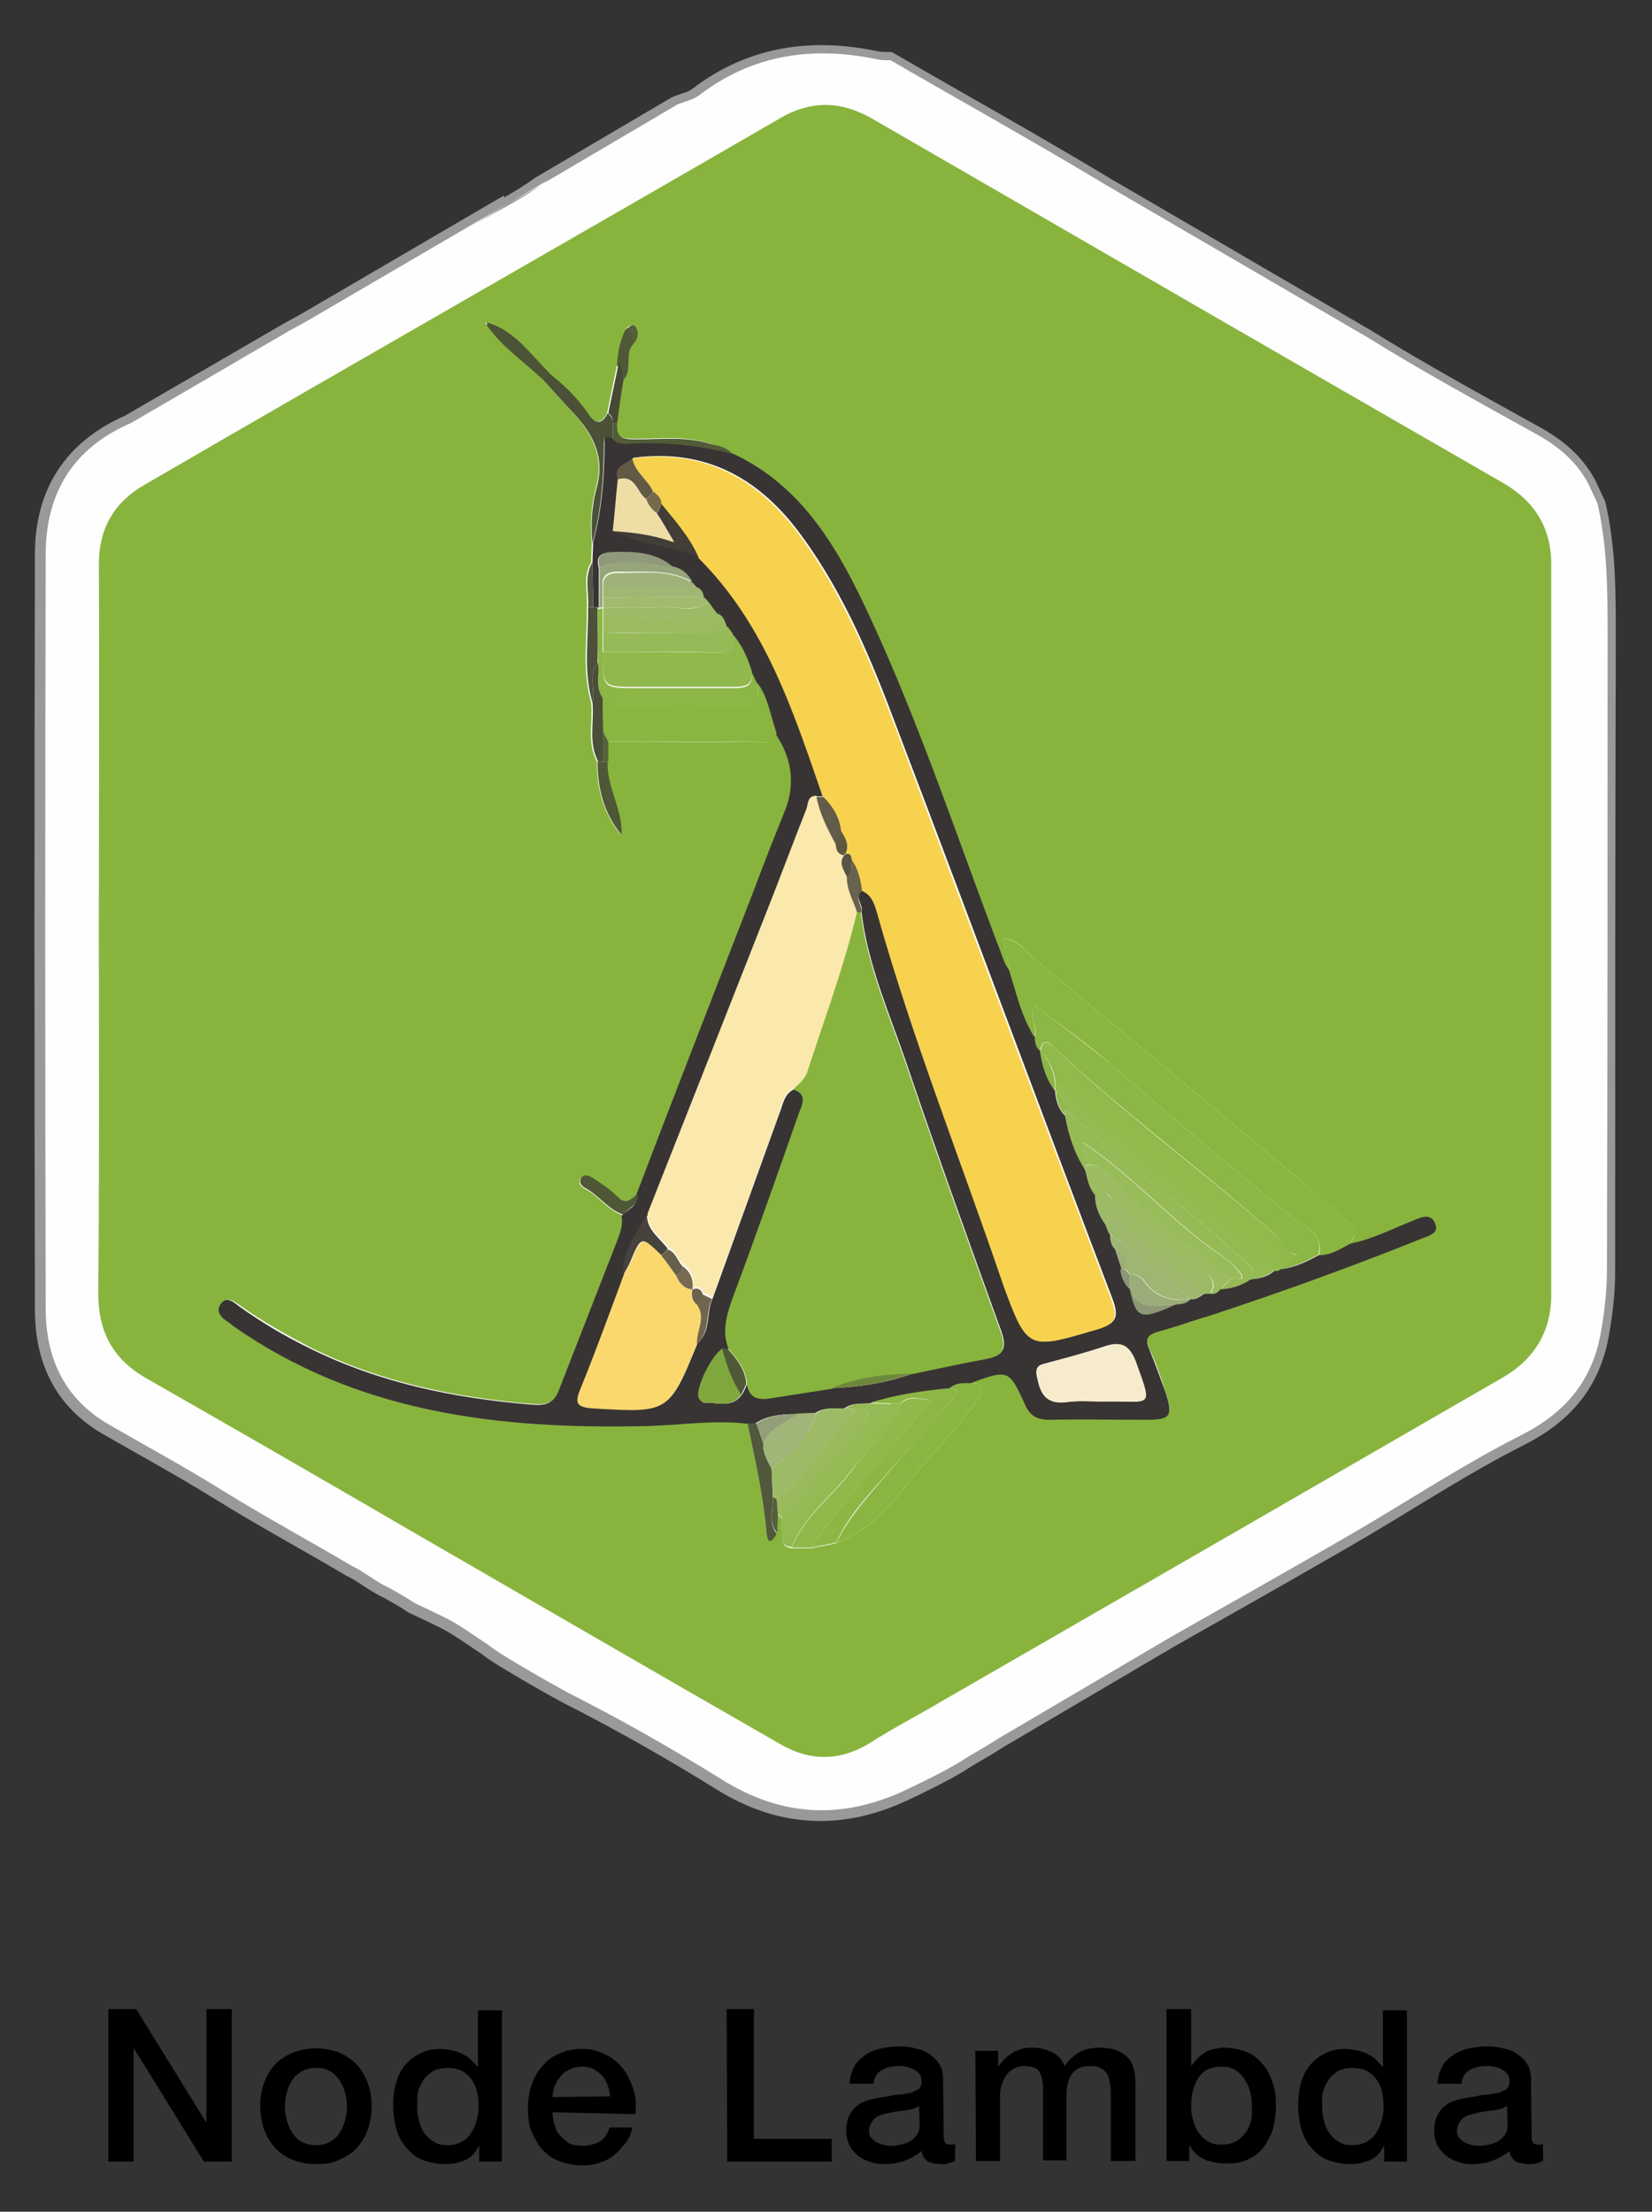 <svg xmlns="http://www.w3.org/2000/svg" xmlns:xlink="http://www.w3.org/1999/xlink" id="Layer_1" x="0" y="0" enable-background="new 0 0 268.5 354.3" version="1.1" viewBox="4.48 -3.02 261.04 349.44" xml:space="preserve"><rect x="4.48" y="-3.02" width="261.04" height="349.44" fill="#333333" stroke="none"/><g><path d="M21.5,314.4H26l11,17.8h0.1v-17.8h4v24.1h-4.4l-11-17.8h-0.1v17.8h-4V314.4z"/><path d="M54.4,338.9c-1.4,0-2.7-0.3-3.7-0.7c-1.1-0.4-2-1.1-2.8-1.9c-0.7-0.8-1.3-1.8-1.7-2.9c-0.4-1.2-0.6-2.4-0.6-3.7 c0-1.3,0.2-2.6,0.6-3.6c0.4-1.2,1-2.1,1.7-2.9c0.7-0.8,1.7-1.4,2.8-1.9c1.1-0.4,2.3-0.7,3.7-0.7c1.4,0,2.7,0.3,3.7,0.7 s2,1.1,2.8,1.9c0.7,0.8,1.3,1.8,1.7,2.9s0.6,2.3,0.6,3.6c0,1.3-0.2,2.6-0.6,3.7c-0.4,1.2-1,2.1-1.7,2.9c-0.7,0.8-1.7,1.4-2.8,1.9 C57.1,338.7,55.9,338.9,54.4,338.9z M54.4,335.9c0.9,0,1.6-0.2,2.2-0.5c0.6-0.4,1.2-0.8,1.5-1.4c0.4-0.6,0.7-1.2,0.9-2 c0.2-0.7,0.3-1.5,0.3-2.2s-0.1-1.5-0.3-2.2s-0.5-1.4-0.9-2c-0.4-0.5-0.9-1.1-1.5-1.4c-0.6-0.4-1.3-0.5-2.2-0.5s-1.6,0.2-2.2,0.5 c-0.6,0.4-1.2,0.8-1.5,1.4c-0.4,0.5-0.7,1.2-0.9,2c-0.2,0.7-0.3,1.5-0.3,2.2c0,0.8,0.1,1.5,0.3,2.2s0.5,1.4,0.9,2 c0.4,0.6,0.9,1.1,1.5,1.4C52.8,335.7,53.6,335.9,54.4,335.9z"/><path d="M83.8,338.5h-3.6v-2.4h-0.1c-0.5,1-1.2,1.8-2.2,2.2c-1,0.4-2,0.6-3.1,0.6c-1.3,0-2.6-0.3-3.6-0.7c-1.1-0.4-1.9-1.2-2.6-2 c-0.7-0.8-1.2-1.8-1.5-2.9s-0.5-2.4-0.5-3.6c0-1.6,0.2-2.9,0.6-4.1c0.4-1.2,1-2.1,1.7-2.8c0.7-0.7,1.5-1.2,2.4-1.6 c0.9-0.4,1.9-0.5,2.8-0.5c0.5,0,1.1,0.1,1.7,0.2c0.5,0.1,1.1,0.3,1.6,0.5c0.5,0.3,1,0.5,1.4,0.9c0.4,0.4,0.8,0.8,1.1,1.2h0.1v-8.9 h3.8L83.8,338.5L83.8,338.5z M70.4,329.9c0,0.7,0.1,1.5,0.3,2.2c0.2,0.7,0.4,1.3,0.9,2c0.4,0.5,0.9,1,1.5,1.3 c0.6,0.4,1.3,0.5,2.1,0.5c0.9,0,1.6-0.2,2.2-0.5c0.6-0.4,1.2-0.8,1.5-1.4c0.4-0.6,0.7-1.2,0.9-2s0.3-1.5,0.3-2.2 c0-2-0.4-3.5-1.3-4.5c-0.9-1.1-2-1.6-3.6-1.6c-0.9,0-1.7,0.2-2.3,0.5c-0.6,0.4-1.2,0.9-1.5,1.4c-0.4,0.6-0.7,1.2-0.9,2 C70.4,328.3,70.4,329.1,70.4,329.9z"/><path d="M91.8,330.7c0,0.7,0.1,1.3,0.3,2c0.2,0.6,0.4,1.2,0.9,1.7c0.4,0.4,0.9,0.9,1.4,1.2c0.6,0.3,1.2,0.4,2.1,0.4 c1.2,0,2-0.3,2.8-0.7c0.7-0.4,1.2-1.2,1.5-2.2h3.6c-0.2,1-0.5,1.8-1.1,2.5s-1.1,1.3-1.8,1.9s-1.5,0.9-2.3,1.2 c-0.9,0.3-1.8,0.4-2.8,0.4c-1.3,0-2.6-0.3-3.6-0.7c-1.1-0.4-2-1.1-2.7-1.9c-0.7-0.8-1.2-1.8-1.7-2.9c-0.4-1.2-0.5-2.4-0.5-3.7 c0-1.2,0.2-2.4,0.6-3.6c0.4-1.2,1-2.1,1.7-2.9c0.7-0.9,1.6-1.5,2.7-2c1.1-0.5,2.2-0.7,3.6-0.7c1.3,0,2.6,0.3,3.7,0.9 c1.1,0.5,2,1.3,2.8,2.3c0.7,1,1.2,2,1.6,3.3s0.4,2.5,0.3,3.8L91.8,330.7L91.8,330.7z M100.9,328.2c-0.1-0.6-0.2-1.2-0.4-1.8 c-0.2-0.5-0.5-1.1-0.9-1.5c-0.4-0.4-0.8-0.7-1.3-1c-0.5-0.3-1.2-0.4-1.8-0.4c-0.7,0-1.3,0.1-1.9,0.4s-1.1,0.5-1.4,1 c-0.4,0.4-0.7,0.9-1,1.5c-0.3,0.6-0.4,1.2-0.4,1.9L100.9,328.2L100.9,328.2z"/><path d="M119.3,314.4h4.3v20.5h12.3v3.6h-16.5L119.3,314.4L119.3,314.4z"/><path d="M153.6,334.5c0,0.4,0.1,0.8,0.2,1c0.1,0.2,0.4,0.3,0.7,0.3c0.1,0,0.3,0,0.4,0c0.2,0,0.4,0,0.5-0.1v2.7 c-0.2,0-0.3,0.1-0.5,0.2c-0.2,0.1-0.4,0.1-0.6,0.2c-0.3,0.1-0.4,0.1-0.7,0.1c-0.3,0-0.4,0-0.5,0c-0.8,0-1.4-0.2-2-0.4 c-0.5-0.3-0.9-0.9-1-1.7c-0.8,0.7-1.7,1.2-2.8,1.6c-1.2,0.4-2.2,0.5-3.2,0.5c-0.8,0-1.5-0.1-2.2-0.4c-0.7-0.2-1.3-0.5-1.9-1 c-0.5-0.4-1-1-1.3-1.6s-0.5-1.4-0.5-2.2c0-1.1,0.2-2,0.6-2.7c0.4-0.7,0.9-1.2,1.5-1.6c0.6-0.4,1.3-0.6,2.1-0.8 c0.8-0.2,1.6-0.3,2.4-0.4c0.7-0.2,1.3-0.3,2-0.3c0.6-0.1,1.2-0.2,1.7-0.3c0.4-0.2,0.9-0.4,1.2-0.6c0.3-0.3,0.4-0.7,0.4-1.2 c0-0.5-0.1-0.9-0.4-1.2c-0.3-0.4-0.5-0.5-0.9-0.7c-0.4-0.2-0.7-0.3-1.2-0.4c-0.4-0.1-0.8-0.1-1.2-0.1c-1.1,0-2,0.3-2.7,0.7 s-1.1,1.2-1.2,2.1h-3.8c0.1-1.2,0.4-2,0.8-2.8c0.4-0.7,1.1-1.3,1.8-1.8s1.6-0.8,2.5-1c0.9-0.2,1.9-0.3,2.8-0.3 c0.9,0,1.7,0.1,2.5,0.3c0.8,0.2,1.6,0.4,2.2,0.9c0.6,0.4,1.2,0.9,1.6,1.6c0.4,0.6,0.6,1.4,0.6,2.3L153.6,334.5L153.6,334.5z M149.7,329.7c-0.6,0.4-1.3,0.6-2.1,0.7c-0.9,0.1-1.7,0.2-2.6,0.4c-0.4,0.1-0.8,0.2-1.2,0.3c-0.4,0.1-0.7,0.3-1,0.5 c-0.3,0.2-0.5,0.5-0.7,0.9c-0.2,0.4-0.3,0.8-0.3,1.2c0,0.4,0.1,0.8,0.4,1.1c0.3,0.3,0.5,0.5,0.9,0.7c0.4,0.2,0.7,0.3,1.2,0.4 c0.4,0.1,0.8,0.1,1.2,0.1c0.4,0,0.9-0.1,1.4-0.2c0.5-0.1,1-0.3,1.4-0.5c0.4-0.3,0.8-0.6,1.1-1.1c0.3-0.4,0.4-0.9,0.4-1.5 L149.7,329.7L149.7,329.7z"/><path d="M158.6,321h3.6v2.4h0.1c0.3-0.4,0.6-0.8,1-1.2c0.4-0.4,0.7-0.6,1.2-0.9c0.4-0.3,0.9-0.4,1.4-0.6c0.5-0.2,1.2-0.2,1.9-0.2 c1.1,0,2,0.3,2.9,0.7c0.9,0.4,1.6,1.2,2,2.2c0.6-0.9,1.4-1.6,2.2-2.1c0.9-0.5,2-0.8,3.2-0.8c1.9,0,3.3,0.4,4.3,1.3 c1.1,0.9,1.5,2.4,1.5,4.5v12.1H180v-10.2c0-0.7,0-1.3-0.1-1.9s-0.2-1.1-0.4-1.5c-0.2-0.4-0.5-0.7-1-1c-0.4-0.3-1-0.4-1.8-0.4 c-1.3,0-2.2,0.4-2.8,1.2c-0.6,0.8-0.9,2-0.9,3.5v10.2h-3.7v-11.2c0-1.2-0.2-2.1-0.6-2.8c-0.4-0.6-1.2-0.9-2.4-0.9 c-0.5,0-1,0.1-1.4,0.3c-0.4,0.2-0.9,0.5-1.2,0.9c-0.4,0.4-0.6,0.9-0.8,1.4c-0.2,0.5-0.4,1.2-0.4,2v10.4h-3.8L158.6,321L158.6,321z"/><path d="M188.9,314.4h3.8v8.9h0.1c0.3-0.4,0.6-0.8,1-1.2c0.4-0.4,0.8-0.6,1.2-0.9c0.4-0.3,1-0.4,1.4-0.5c0.5-0.1,1-0.2,1.5-0.2 c1.3,0,2.6,0.3,3.6,0.7c1.1,0.4,1.9,1.2,2.6,2c0.7,0.9,1.2,1.9,1.5,2.9c0.4,1.1,0.5,2.3,0.5,3.6c0,1.2-0.2,2.3-0.4,3.4 c-0.3,1.1-0.8,2-1.4,2.9s-1.4,1.5-2.3,2c-1,0.5-2,0.8-3.4,0.8c-0.6,0-1.2,0-1.8-0.1c-0.6-0.1-1.2-0.3-1.7-0.4 c-0.5-0.3-1.1-0.5-1.5-0.9c-0.4-0.4-0.8-0.8-1.1-1.4h-0.1v2.4h-3.6V314.4z M202.3,329.7c0-0.8-0.1-1.5-0.3-2.3 c-0.2-0.7-0.5-1.4-0.9-2c-0.4-0.5-0.9-1.1-1.5-1.4c-0.6-0.4-1.3-0.5-2.1-0.5c-1.6,0-2.8,0.5-3.6,1.7c-0.8,1.2-1.2,2.7-1.2,4.5 c0,0.9,0.1,1.7,0.4,2.5c0.2,0.7,0.5,1.4,1,2c0.4,0.5,1,1,1.5,1.2c0.6,0.4,1.3,0.4,2,0.4c0.9,0,1.6-0.2,2.2-0.5 c0.6-0.4,1.1-0.8,1.5-1.4c0.4-0.5,0.7-1.2,0.9-2C202.3,331.3,202.3,330.5,202.3,329.7z"/><path d="M226.8,338.5h-3.6v-2.4h-0.1c-0.5,1-1.2,1.8-2.2,2.2s-2,0.6-3.1,0.6c-1.3,0-2.6-0.3-3.6-0.7c-1.1-0.4-1.9-1.2-2.6-2 c-0.7-0.8-1.2-1.8-1.5-2.9s-0.5-2.4-0.5-3.6c0-1.6,0.2-2.9,0.6-4.1c0.4-1.2,1-2.1,1.7-2.8c0.7-0.7,1.5-1.2,2.4-1.6 c0.9-0.4,1.9-0.5,2.8-0.5c0.5,0,1.1,0.1,1.7,0.2c0.5,0.1,1.1,0.3,1.6,0.5c0.5,0.3,1,0.5,1.4,0.9c0.4,0.4,0.8,0.8,1.1,1.2h0.1v-8.9 h3.8L226.8,338.5L226.8,338.5z M213.4,329.9c0,0.7,0.1,1.5,0.3,2.2c0.2,0.7,0.4,1.3,0.9,2c0.4,0.5,0.9,1,1.5,1.3 c0.6,0.4,1.3,0.5,2.1,0.5c0.9,0,1.6-0.2,2.2-0.5c0.6-0.4,1.2-0.8,1.5-1.4c0.4-0.6,0.7-1.2,0.9-2c0.2-0.7,0.3-1.5,0.3-2.2 c0-2-0.4-3.5-1.3-4.5c-0.9-1.1-2-1.6-3.6-1.6c-0.9,0-1.7,0.2-2.3,0.5c-0.6,0.4-1.2,0.9-1.5,1.4c-0.4,0.6-0.7,1.2-0.9,2 C213.3,328.5,213.4,329.1,213.4,329.9z"/><path d="M246.5,334.5c0,0.4,0.1,0.8,0.2,1s0.4,0.3,0.7,0.3c0.1,0,0.3,0,0.4,0c0.2,0,0.4,0,0.5-0.1v2.7c-0.2,0-0.3,0.1-0.5,0.2 c-0.2,0.1-0.4,0.1-0.6,0.2c-0.3,0.1-0.4,0.1-0.7,0.1c-0.3,0-0.4,0-0.5,0c-0.8,0-1.4-0.2-2-0.4c-0.5-0.4-0.9-0.9-1-1.7 c-0.8,0.7-1.7,1.2-2.8,1.6c-1.2,0.4-2.2,0.5-3.2,0.5c-0.8,0-1.5-0.1-2.2-0.4c-0.7-0.2-1.3-0.5-1.9-1c-0.5-0.4-1-1-1.3-1.6 s-0.5-1.4-0.5-2.2c0-1.1,0.2-2,0.6-2.7c0.4-0.7,0.9-1.2,1.5-1.6c0.6-0.4,1.3-0.6,2.1-0.8c0.8-0.2,1.6-0.3,2.4-0.4 c0.7-0.2,1.3-0.3,2-0.3c0.6-0.1,1.2-0.2,1.7-0.3c0.4-0.2,0.9-0.4,1.2-0.6c0.3-0.3,0.4-0.7,0.4-1.2c0-0.5-0.1-0.9-0.4-1.2 c-0.3-0.4-0.5-0.5-0.9-0.7c-0.4-0.2-0.7-0.3-1.2-0.4c-0.4-0.1-0.8-0.1-1.2-0.1c-1.1,0-2,0.3-2.7,0.7s-1.1,1.2-1.2,2.1h-3.8 c0.1-1.2,0.4-2,0.8-2.8c0.4-0.8,1.1-1.3,1.8-1.8s1.6-0.8,2.5-1c0.9-0.2,1.9-0.3,2.8-0.3c0.9,0,1.7,0.1,2.5,0.3 c0.8,0.2,1.6,0.4,2.2,0.9c0.6,0.4,1.2,0.9,1.6,1.6c0.4,0.6,0.6,1.4,0.6,2.3L246.5,334.5L246.5,334.5z M242.6,329.7 c-0.6,0.4-1.3,0.6-2.1,0.7c-0.9,0.1-1.7,0.2-2.6,0.4c-0.4,0.1-0.8,0.2-1.2,0.3c-0.4,0.1-0.7,0.3-1,0.5c-0.3,0.2-0.5,0.5-0.7,0.9 c-0.2,0.4-0.3,0.8-0.3,1.2c0,0.4,0.1,0.8,0.4,1.1c0.3,0.3,0.5,0.5,0.9,0.7c0.4,0.2,0.7,0.3,1.2,0.4c0.4,0.1,0.8,0.1,1.2,0.1 c0.4,0,0.9-0.1,1.4-0.2c0.5-0.1,1-0.3,1.4-0.5c0.4-0.3,0.8-0.6,1.1-1.1c0.3-0.4,0.4-0.9,0.4-1.5L242.6,329.7L242.6,329.7z"/></g><g><g><path fill="none" d="M50.4,49.3l-0.5,0.3c6-3.4,12-6.7,18-10.1L50.4,49.3z"/><path fill="none" d="M89.9,26.3l-5,2.9l-5.7,3.5C82.7,30.6,86.5,28.7,89.9,26.3z"/><path fill="#FEFEFE" d="M40.7,54.7c3.1-1.7,6.1-3.5,9.2-5.2l0.5-0.3L40.7,54.7z"/><path fill="#FEFEFE" stroke="#999" stroke-miterlimit="10" stroke-width="3" d="M258.3,97.7c0-7.1,0-14.1-1.6-21 c-0.5-1.1-1-2.1-1.5-3.2c-1.9-3.5-4.7-5.8-8.1-7.7c-9-5-18-9.9-26.7-15.3l-41.2-24c-11.3-6.8-22.8-13.2-34.2-19.8 c-0.6,0-1.3,0-1.9-0.1c-10.2-2.2-19.8-0.9-28.3,5.6c-1,0.8-2.4,1-3.5,1.5L89.9,26.3c-3.4,2.5-7.2,4.3-10.8,6.4l5.7-3.5L50.4,49.3 l17.5-9.9c-6,3.4-12,6.8-18,10.1L24.9,64C16,67.9,11.5,74.9,11.5,84.5c-0.1,39.8-0.1,79.6,0,119.4c0,7.8,2.9,14.2,9.9,18.3 c5.9,3.4,11.8,6.6,17.6,10.2c7.1,4.4,14.5,8.4,20.9,12.2c1.8,0.8,3.9,2.6,5.8,3.4c1.9,1.1,2.7,1.5,4,2.4c7.1,3.4,5.2,2.3,11.8,6.7 c1.7,1.5,11.2,6.8,12.5,7.5c8.3,4.2,16.4,8.8,24.3,13.7c9.7,6.1,19.5,6.4,29.7,1.4c2.7-1.3,5-2.4,7.9-4.1c2.1-1.4,3.6-2.1,6.4-3.9 c8.8-5.2,17.7-10.4,26.5-15.6c6.1-3.5,12.2-6.9,18.3-10.4c4.2-2.4,8.4-4.8,12.5-7.2c8.3-4.9,16.4-10.2,24.9-14.5 c7-3.5,11.3-8.5,12.7-16.1c0.6-3.3,1-6.7,1-10.1C258.2,164.4,258.2,131.1,258.3,97.7z"/><path fill="#FEFEFE" d="M90.8,25.6l-6,3.6l5-2.9C90.2,26,90.5,25.8,90.8,25.6z"/><path fill="#4C5436" d="M91,56.1c-3.1-3-5.5-6.8-10-8c2.4,3.7,6,6,9,8.9l0,0C90.4,56.8,90.7,56.5,91,56.1z"/><path fill="#4F5937" d="M102.7,57.2c1.5-1.6,0.1-4,1.5-5.6c-0.1-0.9,0.1-2-1-2.6l0,0l0,0c-0.9,1.8-1.3,3.7-1.4,5.6l0,0 C102.8,55.3,102.6,56.3,102.7,57.2z"/><path fill="#546037" d="M104.3,51.6c0.8-0.8,1-1.9,0.4-2.8c-0.3-0.5-0.9-0.1-1.3,0.3l0,0C104.3,49.6,104.2,50.6,104.3,51.6z"/><ellipse cx="192.3" cy="202.5" fill="#9FB574" rx="0" ry="0"/></g><g><path fill="none" d="M50.6,49.1l-0.5,0.3c6-3.4,12-6.7,18-10.1L50.6,49.1z"/><path fill="none" d="M90.1,26.1l-5,2.9l-5.7,3.5C83,30.4,86.8,28.5,90.1,26.1z"/><path fill="#FEFEFE" d="M40.9,54.5c3.1-1.7,6.1-3.5,9.2-5.2l0.5-0.3L40.9,54.5z"/><path fill="#FEFEFE" d="M258.5,97.5c0-7.1,0-14.1-1.6-21c-0.5-1.1-1-2.1-1.5-3.2c-1.9-3.5-4.7-5.8-8.1-7.7c-9-5-18-9.9-26.7-15.3 l-41.2-24c-11.3-6.8-22.8-13.2-34.2-19.8c-0.6,0-1.3,0-1.9-0.1C133.1,4.2,123.5,5.5,115,12c-1,0.8-2.4,1-3.5,1.5L90.1,26.1 c-3.4,2.5-7.2,4.3-10.8,6.4L85,29L50.6,49.1l17.5-9.9c-6,3.4-12,6.8-18,10.1L25.2,63.8c-9,3.9-13.4,10.8-13.5,20.5 c-0.1,39.8-0.1,79.6,0,119.4c0,7.8,2.9,14.2,9.9,18.3c5.9,3.4,11.8,6.6,17.6,10.2c7.1,4.4,14.5,8.4,20.9,12.2 c1.8,0.8,3.9,2.6,5.8,3.4c1.9,1.1,2.7,1.5,4,2.4c7.1,3.4,5.2,2.3,11.8,6.7c1.7,1.5,11.2,6.8,12.5,7.5c8.3,4.2,16.4,8.8,24.3,13.7 c9.7,6.1,19.5,6.4,29.7,1.4c2.7-1.3,5-2.4,7.9-4.1c2.1-1.4,3.6-2.1,6.4-3.9c8.8-5.2,17.7-10.4,26.5-15.6 c6.1-3.5,12.2-6.9,18.3-10.4c4.2-2.4,8.4-4.8,12.5-7.2c8.3-4.9,16.4-10.2,24.9-14.5c7-3.5,11.3-8.5,12.7-16.1 c0.6-3.3,1-6.7,1-10.1C258.5,164.2,258.5,130.9,258.5,97.5z M241.9,214.6c-29.5,17-59,34-88.4,51c-3.7,2.2-7.6,4.1-11.2,6.5 c-4.8,3.1-9.7,3.1-14.5,0.3c-19.2-11-38.3-22.1-57.5-33.2C56.1,231,42,222.8,27.8,214.7c-5.3-3-7.7-7.3-7.7-13.5 c0.1-19.1,0.1-38.2,0.1-57.4c0-19.3,0.1-38.5,0-57.8c0-5.6,2.4-9.7,7-12.4C60.5,54.3,94,35.2,127.4,15.8c5.2-3,10-2.8,15.1,0.1 c33.2,19.2,66.4,38.3,99.6,57.5c5,2.9,7.5,7.2,7.5,12.9c0,38.4,0,76.8,0,115.1C249.7,207.4,247,211.7,241.9,214.6z"/><path fill="#FEFEFE" d="M91.1,25.4l-6,3.6l5-2.9C90.5,25.8,90.8,25.6,91.1,25.4z"/><path fill="#88B43E" d="M242.2,73.4c-33.2-19.1-66.4-38.3-99.6-57.5c-5.1-3-9.9-3.2-15.1-0.1C94,35.2,60.5,54.3,27.1,73.7 c-4.6,2.7-7,6.8-7,12.4c0.1,19.3,0,38.5,0,57.8c0,19.1,0.1,38.3-0.1,57.4c0,6.2,2.4,10.5,7.7,13.5c14.2,8.1,28.4,16.3,42.5,24.5 c19.2,11.1,38.3,22.2,57.5,33.2c4.8,2.8,9.6,2.8,14.5-0.3c3.6-2.3,7.5-4.3,11.2-6.5c29.5-17,59-34,88.4-51 c5.1-2.9,7.8-7.3,7.8-13.2c0-38.4,0-76.8,0-115.1C249.7,80.6,247.1,76.3,242.2,73.4z M228.8,192.7c-10.6,4.4-21.5,8.2-32.4,11.8 c-3,1-5.9,2-9,2.8c-1.7,0.5-2,1.2-1.3,2.8c1,2.1,1.8,4.4,2.5,6.6c1.3,3.9,1,4.4-3,4.5c-5.1,0-10.2,0-15.3,0 c-1.9,0-3.1-0.6-3.9-2.5c-2.5-5.6-2.6-5.5-8.8-3.2l0,0l0,0c1.6,0.1,3,0.1,1.5,2.4c-3.4,5.1-7.9,9.2-11.6,14 c-3,3.9-6.3,7.1-10.9,8.9c-1.3,0.3-2.6,0.5-3.9,0.8c-1,0-2.1,0-3.1,0c-2.1-0.3-1.4-1.9-1.6-3.1l0,0l0,0c0-0.5,0-1,0-1.6 c-0.2-0.3-0.5-0.5-0.7-0.8l0,0l0,0c0,1-0.1,2.1-0.1,3.1c-0.7,1.1-1.4,2.1-1.6-0.2c-0.5-5.8-1.8-11.5-3-17.2 c-5.4-0.6-10.8,0.2-16.2,0.4c-23,0.6-45.2-2-64.7-15.7c-0.3-0.2-0.6-0.5-0.9-0.7c-1.1-0.7-2.1-1.6-1.3-2.8c0.9-1.4,2.1-0.3,3,0.3 c3.5,2.5,7.3,4.6,11.1,6.6c11.1,5.5,22.9,7.9,35.1,8.9c2,0.2,3.5-0.2,4.3-2.3c3-8.1,6.2-16.1,9.4-24.1c0.4-1.1,0.8-2.2,0.5-3.4 l0,0c-2.4-0.8-3.8-3.1-6-4.2c-0.6-0.3-1.1-0.9-0.7-1.6c0.4-0.6,1.2-0.5,1.7-0.1c1.4,1,2.9,1.8,4,3c1.4,1.5,2.2,0.4,3.2-0.4 c6.2-16,12.4-31.9,18.5-47.9c1.7-4.3,3.3-8.5,5-12.8c1.7-4.4,1.1-8.4-1.5-12.2c-0.5,2.1-2.3,1.4-3.5,1.4c-7.7,0.1-15.4,0-23.2,0 l0,0c0,1,0,2.1,0,3.1l0,0c-0.2,4,2.3,7.5,2.2,11.6c-2.8-3.4-3.8-7.3-3.8-11.6l0,0c-1.6-3-0.6-6.2-0.9-9.3l0,0 c-1.5-5-0.6-10.1-0.7-15.1l0,0c0.2-2.4-0.7-4.9,0.7-7.1l0,0c0-1,0.1-2.1,0.1-3.1l0,0l0,0c-0.3-3-0.1-6,0.7-8.9 c1.4-5.2-1.1-8.9-4.4-12.4c-1.4-1.5-2.8-3.1-4.2-4.6l0,0c-3.1-2.9-6.7-5.3-9-8.9c4.5,1.2,7,5,10,8c2.3,1.9,4.5,3.9,6.2,6.4 c1.2,1.8,2.1,1.7,3.1,0l0,0c0.5-2.6,1.1-5.2,1.6-7.8l0,0l0,0c0.1-2,0.5-3.9,1.4-5.6l0,0c0.4-0.4,1-0.7,1.3-0.3 c0.7,1,0.5,2-0.4,2.8c-1.4,1.6,0,4-1.5,5.6c-0.3,2.3-0.6,4.6-1,6.9c-0.1,2.3,1.3,2.4,3,2.4c3.9,0,7.8-0.5,11.7,0.7 c1.3,0.4,2.6,0.6,3.5,1.6l0,0c11.4,5.3,17,15.6,21.9,26.2c7.9,17.1,13.8,35,20.5,52.6c0.4,1.1,0.7,2.3,1.6,3.1l0,0l0,0 c-0.3-1.7-0.7-3.5-1-5.3c2.5,0.2,3.6,2.2,5.2,3.5c13.3,11.1,26.6,22.1,39.9,33.2c3.1,2.6,6,5.3,9.2,7.9c1.6,1.3,1.6,2.5,0.3,3.8 c3.5-0.8,6.6-2.3,9.9-3.6c1.2-0.5,3-1.6,3.7,0.3C231.9,191.9,229.9,192.3,228.8,192.7z"/><path fill="#88B43E" d="M99.1,93L99.1,93L99.1,93C99.1,92.9,99,92.9,99.1,93C99.1,93,99.1,93,99.1,93L99.1,93z"/><path fill="#88B43E" d="M98.9,101.7L98.9,101.7C99,101.7,99,101.6,98.9,101.7C98.9,101.7,98.9,101.7,98.9,101.7z"/><path fill="#383434" d="M110.8,82.6c0.1,0,0.2,0.1,0.3,0.1c-0.1-0.1-0.1-0.2-0.2-0.3C110.9,82.4,110.9,82.5,110.8,82.6L110.8,82.6 z"/><path fill="#383434" d="M183,200.7L183,200.7L183,200.7z"/><path fill="#383434" d="M227.6,189.9c-3.3,1.3-6.4,2.9-9.9,3.6l0,0c-1.5,0.8-2.9,1.7-4.7,1.7l0,0c-2,1.1-4,2.1-6.3,2.3 c-0.2,0.1-0.5,0.2-0.7,0.1l0,0c-1.1,1.1-2.5,1.4-4,1.5l0,0c-1.4,1-3,1.5-4.7,1.5l0,0l0,0c-0.4,0.6-0.9,0.7-1.6,0.7l0,0 c-0.3,0-0.5,0-0.8,0l0,0l0,0c-0.7,0.4-1.3,1.1-2.3,0.9l0,0c-0.6,0.7-1.4,0.8-2.3,0.8c-0.1,0-0.2,0.1-0.2,0.1c-5.3,2.4-6,2.1-7-2.5 c-0.9-0.9-1.4-1.9-1.4-3.2l0,0c-0.3-1-0.7-2.1-1-3.1c-0.7-0.6-0.8-1.5-0.8-2.3c-0.2-0.5-0.4-1.1-0.7-1.6c-1-1.4-1.7-2.8-1.6-4.6 c-1-1.1-1.2-2.5-1.6-3.9l0,0c-1.6-2.7-2.6-5.5-3.2-8.6l0,0c-1.1-1.1-1.5-2.5-1.6-4c0-0.1-0.1-0.1-0.1-0.2 c-1.3-1.8-1.9-3.9-2.2-6.1c-0.7-0.6-0.8-1.4-0.8-2.2c-1.9-3.2-2.8-6.8-3.9-10.3l0,0c-0.9-0.9-1.2-2-1.6-3.1 c-6.7-17.6-12.6-35.5-20.5-52.6c-4.9-10.6-10.5-20.9-21.9-26.2l0,0l0,0c-5.5-1.4-11.1-1.9-16.8-1.6c-0.8,0-1.5-0.1-2.1-0.8 c-0.7-0.2-1.3-0.9-1.3,0.7c0,5.3-0.4,10.6-1.8,15.8l0,0c0,1-0.1,2.1-0.1,3.1l0,0l0,0c0,2.4,0.1,4.8,0.1,7.1c0.2,0,0.4,0,0.7,0l0,0 l0,0c0,0,0.1,0,0.1,0.1c0,0,0.1,0,0.1-0.1c0-2.1,0-4.2,0-6.2l0,0l0,0c-0.5-1.7,0.2-2.4,1.9-2.4c3.5-0.1,7-0.2,9.8,2.4 c1.4,0.3,2.4,1.2,3,2.4l0,0c0.2,0.3,0.5,0.5,0.7,0.8l0,0c0.7,0.3,0.8,0.9,1,1.5c0.2,0.2,0.5,0.5,0.7,0.7c0.5,0.6,0.9,1.2,1.4,1.9 c1.1,0.3,1.2,1.4,1.6,2.2c0.2,0.3,0.5,0.6,0.7,1l0,0c1.6,1.8,2.5,3.9,3.2,6.1l0,0c0.3,0.5,0.5,1.1,0.8,1.6l0,0 c1.8,2.3,2.1,5.3,3.1,8l0,0c2.6,3.8,3.2,7.9,1.5,12.2c-1.7,4.2-3.4,8.5-5,12.8c-6.2,16-12.4,31.9-18.5,47.9 c0.4,1.9-1.5,2.2-2.3,3.3l0,0l0,0c0.2,1.2-0.1,2.3-0.5,3.4c-3.1,8-6.3,16.1-9.4,24.1c-0.8,2.2-2.3,2.5-4.3,2.3 c-12.2-1-24-3.4-35.1-8.9c-3.9-1.9-7.6-4.1-11.1-6.6c-0.9-0.7-2.1-1.8-3-0.3c-0.8,1.2,0.3,2.2,1.3,2.8c0.3,0.2,0.6,0.5,0.9,0.7 c19.5,13.6,41.7,16.2,64.7,15.7c5.4-0.1,10.8-1,16.2-0.4c0.5,0,0.9,0,1.4,0l0,0l0,0c1.9-1.3,4.2-1.5,6.4-1.5c1,0,2-0.1,3-0.1 c1.4-1,3.1-0.8,4.7-0.8l0,0c1.2-0.9,2.6-0.7,4-0.8l0,0c4.1-1.3,8.3-1.9,12.6-2.3c0.9-0.9,2-0.8,3.1-0.8l0,0 c6.2-2.3,6.3-2.3,8.8,3.2c0.8,1.9,2,2.5,3.9,2.5c5.1-0.1,10.2,0,15.3,0c3.9,0,4.3-0.6,3-4.5c-0.8-2.2-1.6-4.4-2.5-6.6 c-0.7-1.6-0.4-2.3,1.3-2.8c3-0.8,6-1.9,9-2.8c10.9-3.6,21.7-7.5,32.4-11.8c1.1-0.5,3.1-0.8,2.5-2.4 C230.6,188.4,228.8,189.4,227.6,189.9z M163.2,199.9c-6.8-19.6-14.4-39-20-59c-0.4-1.5-0.9-2.7-2.4-3.3l0,0l0,0 c-1.6,1,0.2,2.3-0.2,3.4l0,0l0,0c1,8.4,4.4,16,7.1,23.9c4.8,14.2,9.9,28.3,15,42.4c0.9,2.6,0.5,3.8-2.3,4.3 c-4,0.7-7.9,1.6-11.8,2.4l0,0c-4.1,1.5-8.3,2.1-12.6,2.3c-3.2,0.5-6.4,1-9.6,1.5c-1.9,0.3-3.4,0.1-3.8-2.2 c-0.3,0.5-0.5,1.1-0.8,1.6c-1.6,2.4-3.9,1.3-6,1.4c-0.3,0-0.6-0.4-0.8-0.7c-0.7-1.3,2-6.9,3.8-7.8l0,0l0,0c0.3,0,0.6,0,0.9,0l0,0 l0,0c-1.1-2.9-0.3-5.5,0.7-8.2c3.6-9.6,7-19.3,10.4-29c0.5-1.4,1.5-3-0.9-3.8l0,0l0,0c-1.6,0.8-1.7,2.5-2.3,3.9 c-3.5,9.7-7,19.4-10.5,29.1l0,0c-1.1,2.3-0.2,5.2-2.4,7.1c-4.5,11-4.5,10.9-16.5,10.2c-2.5-0.2-2.8-0.9-1.9-3.1 c2.4-5.9,4.5-11.9,6.8-17.9l0,0l0,0c-0.1-3.8,2.2-6.6,3.8-9.6l0,0c6.3-16,12.6-32,18.9-47.9c2.1-5.3,4.1-10.7,6.2-16 c0.3-0.8,0.1-2.1,1.6-2.1l0,0c0.4,0,0.7,0,1.1,0l0,0l0,0c-4.8-13.5-9.2-27.3-19.7-37.8l0,0l0,0c-4.3-2.1-9.3-1.8-13.5-4.2 c0.3-2.7,0.5-5.5,0.8-8.2l0,0l0,0c-0.7-2.2,1.4-2.3,2.3-3.3l0,0c11.5-1.5,20,3.3,26.6,12.4c6.8,9.3,11.1,19.8,15.1,30.5 c11.4,29.9,22.5,59.9,33.9,89.8c1.2,3.1,0.7,4.1-2.4,5C167,210.2,166.8,210.4,163.2,199.9z M179.3,218.4c-2.1,0-4.2-0.2-6.3,0.1 c-3.5,0.5-4.2-1.8-4.6-3.7c-0.6-2.2,0.6-2.2,1.6-2.5c3-0.8,6-1.6,9-2.6c2.4-0.8,3.7-0.3,4.7,2.3 C186.6,219.7,186.4,218.3,179.3,218.4z"/><path fill="#383434" d="M137.9,132.1C137.9,132.1,137.9,132,137.9,132.1C137.9,132,137.9,132.1,137.9,132.1L137.9,132.1 L137.9,132.1z"/><path fill="#8AB541" d="M168,155.8c4.1,3.2,8.4,6.1,12.2,9.5c9.4,8.2,18.9,16.2,28.6,24.1c1.8,1.4,4.9,2.4,4.1,5.9l0,0l0,0 c1.8,0,3.2-0.9,4.7-1.7l0,0c1.3-1.4,1.3-2.6-0.3-3.8c-3.1-2.6-6.1-5.3-9.2-7.9c-13.3-11.1-26.6-22.1-39.9-33.2 c-1.6-1.3-2.7-3.2-5.2-3.5c0.3,1.9,0.7,3.6,1,5.3l0,0c1.1,3.5,1.9,7.1,3.9,10.3C168.6,159.2,166.9,157.8,168,155.8z"/><path fill="#8AB541" d="M124.1,104.8c0.7,3.1-0.2,4.2-3.6,4c-5.5-0.4-11.1-0.2-16.7-0.1c-1.7,0-3-0.3-4.1-1.6l0,0l0,0 c0,1.8,0.1,3.6,0.1,5.4l0,0c0.2,0.6,0.5,1.1,0.7,1.7l0,0l0,0c7.7,0,15.4,0,23.2,0c1.3,0,3,0.7,3.5-1.4l0,0 C126.2,110.1,125.9,107.1,124.1,104.8z"/><path fill="#8AB542" d="M154.6,216.3c1.5,0.2,1.3,0.7,0.5,1.7c-3.9,4.3-7.7,8.7-11.5,13.1c-2.6,3-5.2,6-7,9.7 c4.6-1.8,7.9-5,10.9-8.9c3.7-4.8,8.2-8.9,11.6-14c1.6-2.3,0.1-2.3-1.5-2.4l0,0C156.7,215.5,155.5,215.4,154.6,216.3z"/><path fill="#8DB645" d="M155.1,218c0.8-0.9,1-1.5-0.5-1.7c-4.3,0.4-8.5,1-12.6,2.3l0,0l0,0c1.1,0,2.2,0.1,3.2,0.1l0,0l0,0 c0.5,0,1.1,0,1.6,0c1.2-1.3,2.6-0.8,4.9-0.5c-6.7,7.9-13.5,15.1-19,23.3c1.3-0.3,2.6-0.5,3.9-0.8c1.7-3.7,4.3-6.7,7-9.7 C147.4,226.7,151.3,222.3,155.1,218z"/><path fill="#90B84B" d="M146.9,218.7c-1.7,4.2-5.2,7-7.8,10.6c-3.1,4.1-7.5,7.2-9.5,12.2c1,0,2.1,0,3.1,0 c5.5-8.2,12.3-15.3,19-23.3C149.5,218,148.1,217.5,146.9,218.7z"/><path fill="#94BA51" d="M146.9,218.7c-0.5,0-1.1,0-1.6,0l0,0c-5.5,6.8-10.4,14-17.3,19.6l0,0c0.1,1.2-0.6,2.9,1.6,3.1 c2-5,6.4-8.1,9.5-12.2C141.7,225.8,145.2,223,146.9,218.7z"/><path fill="#99BB5C" d="M139.8,219.6L139.8,219.6c-4.4,4.6-7.4,10.4-12.6,14.2c0.1,0.8,0.1,1.5,0.2,2.3l0,0 c0.2,0.3,0.5,0.5,0.7,0.8c4.2-4.9,8.5-9.8,12.7-14.8C141.7,220.9,142.8,219.4,139.8,219.6z"/><path fill="#96BA56" d="M145.3,218.8L145.3,218.8c-1.1,0-2.2-0.1-3.2-0.1l0,0c-1.4,0.1-2.8-0.1-4,0.8l0,0l0,0 c0.6,0,1.1,0.1,1.7,0.1l0,0l0,0c3-0.2,1.9,1.4,0.9,2.5c-4.2,5-8.5,9.9-12.7,14.8c0,0.5,0,1,0,1.6l0,0 C134.9,232.8,139.8,225.5,145.3,218.8z"/><path fill="#4A5136" d="M101.3,66.3c0-0.8,0-1.6,0-2.4l0,0l0,0c0-0.7-0.2-1.2-0.8-1.6l0,0l0,0c-1,1.8-1.9,1.8-3.1,0 c-1.7-2.5-3.8-4.5-6.2-6.4c-0.3,0.3-0.7,0.6-1,1l0,0l0,0c1.4,1.5,2.8,3.1,4.2,4.6c3.4,3.5,5.8,7.2,4.4,12.4 c-0.8,2.9-1,5.9-0.7,8.9l0,0c1.4-5.2,1.8-10.4,1.8-15.8C100,65.4,100.6,66.1,101.3,66.3z"/><path fill="#51583C" d="M126.6,233.5L126.6,233.5c-0.1-1.5-0.1-3-0.2-4.5l0,0c-0.7-1.3-1.4-2.5-1.3-4l0,0l0,0 c-0.4-1-0.7-2.1-1.1-3.1l0,0c-0.5,0-0.9,0-1.4,0c1.2,5.7,2.5,11.4,3,17.2c0.2,2.2,1,1.3,1.6,0.2 C125.8,237.4,126.7,235.4,126.6,233.5z"/><path fill="#4C5436" d="M91.3,55.9c-3.1-3-5.5-6.8-10-8c2.4,3.7,6,6,9,8.9l0,0C90.6,56.6,90.9,56.2,91.3,55.9z"/><path fill="#4E5836" d="M99.7,117.3c-0.3,0-0.5,0-0.8,0c0,4.3,1,8.2,3.8,11.6c0.2-4.1-2.4-7.6-2.2-11.6l0,0l0,0 C100.3,117.3,100,117.3,99.7,117.3z"/><path fill="#4E5836" d="M105.2,185.6c-1,0.8-1.8,1.9-3.2,0.4c-1.2-1.2-2.6-2.1-4-3c-0.6-0.4-1.3-0.5-1.7,0.1 c-0.4,0.7,0.1,1.3,0.7,1.6c2.2,1.2,3.6,3.4,6,4.2l0,0C103.6,187.8,105.5,187.5,105.2,185.6z"/><path fill="#4A5037" d="M99.8,112.5L99.8,112.5L99.8,112.5c0-1.8-0.1-3.6-0.1-5.4l0,0c-1.2-1.6-0.4-3.5-0.7-5.3l-0.1-0.1 c-1.5,2-0.3,4.3-0.8,6.3l0,0l0,0c0.3,3.1-0.7,6.3,0.9,9.3l0,0c0.3,0,0.5,0,0.8,0C99.8,115.7,99.8,114.1,99.8,112.5z"/><path fill="#4C513A" d="M98.9,101.7L98.9,101.7c0.1-3,0-5.9,0-8.8l0,0c-0.2,0-0.4,0-0.7,0c-0.3,0-0.5,0-0.8,0 c0.1,5-0.8,10.1,0.7,15.1l0,0C98.6,106,97.4,103.7,98.9,101.7z"/><path fill="#515C37" d="M101.3,63.9c0,0.8,0,1.6,0,2.4c0.5,0.7,1.3,0.8,2.1,0.8c5.7-0.3,11.3,0.1,16.8,1.6l0,0 c-0.9-1.1-2.2-1.3-3.5-1.6c-3.8-1.2-7.8-0.7-11.7-0.7c-1.8,0-3.2-0.1-3-2.4C101.8,63.9,101.6,63.9,101.3,63.9L101.3,63.9z"/><path fill="#464A35" d="M101.3,63.9L101.3,63.9c0.2,0,0.5,0,0.7,0c0.3-2.3,0.6-4.6,1-6.9c-0.2-0.9,0.1-1.9-0.8-2.5l0,0 c-0.5,2.6-1.1,5.2-1.6,7.8l0,0C101.2,62.6,101.3,63.2,101.3,63.9z"/><path fill="#4F5937" d="M103,57c1.5-1.6,0.1-4,1.5-5.6c-0.1-0.9,0.1-2-1-2.6l0,0l0,0c-0.9,1.8-1.3,3.7-1.4,5.6l0,0 C103.1,55.1,102.8,56.1,103,57z"/><path fill="#535841" d="M98.1,85.8L98.1,85.8c-1.4,2.3-0.5,4.8-0.7,7.1l0,0c0.3,0,0.5,0,0.8,0C98.2,90.6,98.1,88.2,98.1,85.8z"/><path fill="#555E3E" d="M126.6,233.5c0.1,1.9-0.8,4,0.7,5.7c0-1,0.1-2.1,0.1-3.1l0,0c-0.1-0.8-0.1-1.5-0.2-2.3 C127,233.7,126.8,233.6,126.6,233.5z"/><path fill="#556238" d="M99.8,112.5L99.8,112.5c0,1.6,0,3.2,0,4.8c0.3,0,0.5,0,0.8,0l0,0c0-1,0-2.1,0-3.1l0,0 C100.3,113.6,100,113.1,99.8,112.5z"/><path fill="#546037" d="M104.5,51.4c0.8-0.8,1-1.9,0.4-2.8c-0.3-0.5-0.9-0.1-1.3,0.3l0,0C104.6,49.4,104.4,50.4,104.5,51.4z"/><path fill="#F7D24E" d="M138.1,131.9c-0.1,0.1-0.1,0.1-0.2,0.2l0,0C138,132,138.1,132,138.1,131.9z"/><path fill="#F7D24E" d="M177.6,207.1c3.2-0.9,3.6-1.9,2.4-5c-11.4-29.9-22.6-59.9-33.9-89.8c-4-10.6-8.3-21.2-15.1-30.5 c-6.6-9.1-15.1-13.9-26.6-12.4c0.4,2.2,2.4,3.3,3.3,5.3l0,0c0.6,0.5,1.3,1,1.2,1.9l0,0c2.1,2.7,4.4,5.3,5.9,8.5l0,0 c10.6,10.5,15,24.2,19.7,37.8l0,0c1.5,1.6,2.6,3.3,2.8,5.5l0,0l0,0c0.7,1.1,1.3,2.2,0.7,3.5l0,0c0.9-0.2,0.9,0.5,1,1.1l0,0 c0.9,1.4,1.4,3,1.6,4.7l0,0c1.5,0.6,2,1.9,2.4,3.3c5.6,20,13.3,39.3,20,59C166.8,210.4,167,210.2,177.6,207.1z"/><path fill="#88B43E" d="M139.9,141c-2.1,8.5-5.1,16.8-7.8,25.1c-0.4,1.4-1.4,2.1-2.3,3l0,0c2.4,0.8,1.4,2.4,0.9,3.8 c-3.4,9.7-6.8,19.4-10.4,29c-1,2.8-1.8,5.4-0.7,8.2l0,0c1.4,1.6,2.8,3.3,2.9,5.6l0,0c0.4,2.3,1.9,2.5,3.8,2.2 c3.2-0.5,6.4-1,9.6-1.5c4-1.7,8.3-2.2,12.6-2.3l0,0l0,0c3.9-0.8,7.9-1.7,11.8-2.4c2.8-0.5,3.2-1.7,2.3-4.3 c-5.1-14.1-10.2-28.2-15-42.4c-2.7-7.9-6.1-15.5-7.1-23.9l0,0l-0.3-0.1H139.9z"/><path fill="#FAE8AD" d="M137.9,132.1C137.9,132.1,137.8,132.1,137.9,132.1C137.8,132.1,137.9,132.1,137.9,132.1L137.9,132.1z"/><path fill="#FAE8AD" d="M132.1,166.1c2.7-8.3,5.8-16.5,7.8-25.1c-0.6-1.9-1.7-3.6-1.6-5.7l0,0c-0.5-1-1.3-2-0.5-3.3 c-1.1-0.2-1.2-1-1.3-1.9c-1.3-2.3-2.4-4.7-3-7.4c-1.5,0-1.3,1.3-1.6,2.1c-2.1,5.3-4.1,10.7-6.2,16c-6.3,16-12.6,32-18.9,47.9 c0,2.5,2.1,3.7,3.3,5.4c1.3,0.4,1.4,1.8,2.3,2.6l0,0l0,0c1.4,0.9,1.8,2.1,1.6,3.7c0.7-0.2,1.3,0,1.6,0.8c0.5,0.2,1,0.5,1.5,0.7 c3.5-9.7,7-19.4,10.5-29.1c0.5-1.4,0.7-3.1,2.3-3.9l0,0C130.7,168.2,131.7,167.5,132.1,166.1z"/><path fill="#FAD86E" d="M114.6,203.1L114.6,203.1c-0.8-0.6-1-1.5-0.7-2.4c-1.4-0.1-2.1-1.1-2.6-2.2c-0.7-1.1-1.5-2.1-2.2-3.2 c-3.2-3-3.2-3-5,1.2c-0.3,0.7-0.7,1.3-1.1,2l0,0c-2.2,6-4.4,12-6.8,17.9c-0.9,2.2-0.7,2.9,1.9,3.1c12,0.7,12,0.8,16.5-10.2 C114.5,207.2,116.1,205.1,114.6,203.1z"/><path fill="#8CB645" d="M208.8,189.4c-9.7-7.9-19.2-15.9-28.6-24.1c-3.9-3.3-8.1-6.3-12.2-9.5c-1.1,2,0.6,3.4,0,5 c0,0.8,0.1,1.6,0.8,2.2c0.3,2.2,0.9,4.3,2.2,6.1c0,0.1,0.1,0.1,0.1,0.2l0,0l0,0c0-0.3,0.1-0.5,0.1-0.8c-0.1-2.1-0.9-4-2.4-5.5 c0.4-2.1,1.4-1.4,2.3-0.5c11.3,10.6,23.8,19.7,35.3,29.9c1,0.9,1.1,2.4,3,2.8c-1.2,0.9-2,1.6-2.9,2.3l0,0c2.3-0.2,4.3-1.2,6.3-2.3 l0,0C213.7,191.8,210.6,190.8,208.8,189.4z M168.9,162.9L168.9,162.9L168.9,162.9L168.9,162.9z"/><path fill="#91B94B" d="M209.5,195.3c-1.8-0.4-2-2-3-2.8c-11.6-10.2-24.1-19.3-35.3-29.9c-1-0.9-2-1.7-2.3,0.5 c1.5,1.5,2.3,3.3,2.4,5.5c3.5,0.9,5.2,4.1,7.8,6.2c8.6,6.7,16.8,13.9,25.1,20.9c0.7,0.6,1.1,1.4,1.7,2.1l0,0l0,0 c0.3,0,0.5,0,0.7-0.1l0,0C207.5,196.9,208.4,196.2,209.5,195.3z"/><path fill="#91B94B" d="M168.9,162.9L168.9,162.9L168.9,162.9z"/><path fill="#91B84C" d="M117.6,100.1c-5.9-0.2-11.9-0.1-17.9-0.1c0,5.5,0,5.5,5.4,5.5c5.1,0,10.1,0,15.2,0c1.7,0,3.2-0.1,3-2.4 l0,0l0,0c-0.7-2.3-1.6-4.3-3.2-6.1C120.7,99.2,120.3,100.2,117.6,100.1z"/><path fill="#F7EBCD" d="M179.1,209.7c-3,1-6,1.8-9,2.6c-1,0.3-2.2,0.3-1.6,2.5c0.4,2,1.1,4.2,4.6,3.7c2-0.3,4.2,0,6.3-0.1 c7.1-0.1,7.3,1.3,4.5-6.5C182.8,209.3,181.5,208.9,179.1,209.7z"/><path fill="#94BA51" d="M171.1,169.1c0,0.1,0.1,0.1,0.1,0.2l0,0C171.2,169.2,171.1,169.2,171.1,169.1z"/><path fill="#94BA51" d="M204.2,195.5c-8.3-7-16.5-14.2-25.1-20.9c-2.6-2-4.4-5.2-7.8-6.2c0,0.3-0.1,0.5-0.1,0.8 c1.1,0.7,1.5,1.9,1.6,3.1c9.3,8.5,19.6,15.6,28.7,24.3c1,0.9,1.6,1.4,0.4,2.5l0,0l0,0c1.5-0.1,2.9-0.5,4-1.5l0,0 C205.4,196.9,204.9,196.1,204.2,195.5z"/><path fill="#8CB645" d="M99,101.9c0.3,1.7-0.5,3.6,0.7,5.3l0,0c1.1,1.3,2.4,1.6,4.1,1.6c5.6-0.1,11.1-0.3,16.7,0.1 c3.4,0.2,4.3-0.9,3.6-4l0,0c-0.3-0.5-0.5-1.1-0.8-1.6l0,0c0.2,2.3-1.3,2.4-3,2.4c-5.1,0-10.1,0-15.2,0c-5.4,0-5.4,0-5.4-5.5 c0-1,0-2.1,0-3.1l0,0c0-0.8,0-1.6,0-2.4l0,0l0,0c0-0.5,0-1,0-1.6l0,0l0,0l0,0l0,0l0,0c-0.2,0-0.4,0-0.6,0.1l0,0H99 c-0.1,0-0.1-0.1-0.1-0.1l0,0C98.9,96,99,98.9,99,101.9C99,101.7,99,101.8,99,101.9z"/><path fill="#96BA56" d="M201.6,196.7c-9.1-8.7-19.4-15.9-28.7-24.3c0,0.3-0.1,0.6-0.1,0.9l0,0l0,0c0.5,3.1,1.5,6,3.2,8.6l0,0l0,0 c0-0.3,0.1-0.6,0.1-0.9l0,0c0.1-1.1-1.2-2.1-0.4-3.5c7.5,5,13.4,11.8,20.6,17c1.4,1,2.8,1.9,3.9,3.2c1.7,2.1-0.7,1-1.3,1.4 c-0.5,0.5-1,1.1-1.6,1.6l0,0c1.7-0.1,3.3-0.6,4.7-1.5l0,0C203.2,198.1,202.5,197.6,201.6,196.7z"/><path fill="#96BA57" d="M111.1,96.9c-3.8,0.2-7.5,0.1-11.3,0c0,1,0,2.1,0,3.1c6,0,11.9-0.2,17.9,0.1c2.7,0.1,3.1-0.9,2.5-3.1l0,0 c-0.2-0.3-0.5-0.6-0.7-1C116.8,97.8,113.9,96.7,111.1,96.9z"/><path fill="#9DBB67" d="M126.4,229L126.4,229L126.4,229c0.1,1.5,0.1,3,0.2,4.5l0,0c0.2,0.1,0.4,0.2,0.6,0.3 c5.3-3.8,8.3-9.6,12.6-14.2l0,0c-0.6,0-1.1-0.1-1.7-0.1l0,0c-1.6,0-3.3-0.2-4.7,0.8C132.3,224.2,129.4,226.6,126.4,229z"/><path fill="#9BBC60" d="M178.9,182c-0.8-0.9-1.8-1-2.8-0.9l0,0c0,0.3-0.1,0.6-0.1,0.9l0,0c0.3,1.4,0.6,2.8,1.6,3.9 c1.3-1.6,2,0,2.7,0.6c4.7,3.9,9.3,8,14.4,11.4c1.3,0.9,2.2,1.9,1,3.5c0.6,0.1,1.2-0.1,1.6-0.7l0,0c0.5-0.5,1-1.1,1.6-1.6 C192.2,193.4,184.7,188.6,178.9,182z"/><path fill="#9DBA67" d="M194.6,197.8c-5.1-3.4-9.6-7.5-14.4-11.4c-0.8-0.6-1.4-2.3-2.7-0.6c0,1.7,0.6,3.2,1.6,4.6 c1.5-2.4,2.5,0.2,3.1,0.6c4.3,3.3,8.4,6.9,12.6,10.4l0,0c0.3,0,0.6,0,0.8,0l0,0C196.8,199.8,195.9,198.7,194.6,197.8z"/><path fill="#EFDDA6" d="M110.8,82.6c0-0.1,0.1-0.1,0.1-0.2c-1.1-1.8-1.9-3-2.6-4.3l0,0c-0.8-0.6-1.4-1.3-1.7-2.3 c-1.6-0.9-1.7-3.9-4.5-3.1l0,0c-0.3,2.7-0.5,5.5-0.8,8.2C104.3,81.1,107.3,81.4,110.8,82.6L110.8,82.6z"/><path fill="#9ABB60" d="M99.8,94.5L99.8,94.5c0,0.8,0,1.6,0,2.4l0,0c3.8,0,7.6,0.2,11.3,0c2.8-0.2,5.7,1,8.3-0.8 c-0.4-0.8-0.5-1.9-1.6-2.2C111.8,95.3,105.8,94.2,99.8,94.5z"/><path fill="#9EB86E" d="M179.1,190.4c0.2,0.5,0.4,1.1,0.7,1.6c4.5,3.1,8.6,6.7,12.7,10.2l0,0l0,0l0,0l0,0l0,0l0,0l0,0 c1,0.2,1.6-0.5,2.3-0.9l0,0c-4.2-3.5-8.3-7.1-12.6-10.4C181.6,190.6,180.6,188,179.1,190.4z"/><path fill="#80A73D" d="M114.9,217.9c0.2,0.3,0.5,0.7,0.8,0.7c2.1-0.1,4.4,1,6-1.4c-1.5-2.2-2.4-4.6-3-7.2 C116.9,211,114.2,216.6,114.9,217.9z"/><path fill="#80A73D" d="M118.6,210.1L118.6,210.1L118.6,210.1z"/><path fill="#A0B578" d="M125.1,225L125.1,225c-0.1,1.5,0.6,2.7,1.3,4l0,0c3-2.4,6-4.8,7-8.8c-1,0-2,0.1-3,0.1 C128.6,221.9,126.1,222.6,125.1,225z"/><path fill="#9FB574" d="M182.3,197.5L182.3,197.5L182.3,197.5c0.3,0.3,0.5,0.5,0.8,0.8l0,0c1,0,1.8,0.4,2.3,1.2 c1.8,2.5,4.3,3,7.2,2.8c-4.1-3.6-8.2-7.2-12.7-10.2c0,0.9,0.2,1.7,0.8,2.3C182.1,194.9,182.3,196.1,182.3,197.5z"/><ellipse cx="192.5" cy="202.3" fill="#9FB574" rx="0" ry="0"/><path fill="#9FB379" d="M102.4,87.5c-1.7,0-2.8,0.4-2.6,2.4c5,0,9.9,0,14.9,0l0,0c-0.2-0.3-0.5-0.5-0.7-0.8l0,0l0,0 C110.3,86.9,106.3,87.5,102.4,87.5z"/><path fill="#9DBA66" d="M109.4,92.9c-3.2,0.2-6.4,0.1-9.6,0.1l0,0c0,0.5,0,1,0,1.6l0,0c6-0.4,12.1,0.8,18-0.7 c-0.5-0.6-0.9-1.2-1.4-1.9C114.2,93.9,111.7,92.8,109.4,92.9z"/><path fill="#423D36" d="M108.3,78.1L108.3,78.1L108.3,78.1c0.8,1.2,1.5,2.5,2.6,4.3c0.1,0.1,0.1,0.2,0.2,0.3 c-0.1,0-0.2-0.1-0.3-0.1c-3.5-1.2-6.4-1.5-9.4-1.7c4.2,2.3,9.2,2,13.5,4.2l0,0c-1.4-3.2-3.7-5.8-5.9-8.5 C108.8,77.1,108.6,77.6,108.3,78.1z"/><path fill="#A0BB6E" d="M99.8,91.4L99.8,91.4c0,0.5,0,1,0,1.6l0,0l0,0l0,0c3.2,0,6.4,0.1,9.6-0.1c2.3-0.1,4.9,0.9,7-0.9 c-0.2-0.2-0.5-0.5-0.7-0.7C110.4,91.3,105.1,91.4,99.8,91.4L99.8,91.4z"/><path fill="#A0B673" d="M99.8,91.4L99.8,91.4c5.3,0,10.6-0.1,15.9-0.1c-0.1-0.6-0.3-1.2-1-1.5c-5,0-9.9,0-14.9,0 C99.8,90.4,99.8,90.9,99.8,91.4z"/><path fill="#97A67A" d="M99.1,93c0.2,0,0.4-0.1,0.6-0.1l0,0c0-0.5,0-1,0-1.6l0,0c0-0.5,0-1,0-1.6c-0.2-1.9,0.8-2.4,2.6-2.4 c3.9,0.1,7.9-0.5,11.6,1.6l0,0c-0.7-1.2-1.6-2.1-3-2.4c-3.9-0.5-7.8-1.5-11.7,0.1l0,0c0,2.1,0,4.2,0,6.2C99.1,93,99.1,93,99.1,93 L99.1,93z"/><path fill="#9BAD78" d="M192.5,202.3L192.5,202.3L192.5,202.3c-2.9,0.3-5.4-0.3-7.2-2.8c-0.5-0.8-1.4-1.2-2.3-1.2 c0,0.8,0,1.6,0,2.4l0,0l0,0l0,0l0,0c1.4,3.7,4.6,2.4,7.2,2.4c-0.1,0-0.2,0.1-0.2,0.1c0.1,0,0.2-0.1,0.2-0.1 C191.1,203,191.9,203,192.5,202.3L192.5,202.3L192.5,202.3z"/><path fill="#91997D" d="M110.9,86.6c-2.9-2.5-6.3-2.5-9.8-2.4c-1.7,0.1-2.4,0.8-1.9,2.4l0,0C103.1,85.1,107,86.1,110.9,86.6z"/><path fill="#47423C" d="M109,195.3c0.3-0.3,0.7-0.6,1-1c-1.2-1.7-3.3-2.9-3.3-5.4l0,0c-1.7,3-3.9,5.8-3.8,9.6l0,0 c0.4-0.7,0.8-1.3,1.1-2C105.8,192.2,105.8,192.2,109,195.3z"/><path fill="#635A45" d="M106.6,75.8c0.4-0.4,0.8-0.7,1.1-1.1l0,0l0,0c-0.8-1.9-2.9-3.1-3.3-5.3l0,0c-0.9,1-3.1,1.1-2.3,3.3l0,0 C105,71.9,105.1,74.9,106.6,75.8z"/><path fill="#635C4A" d="M137.4,128.4L137.4,128.4c-0.2-2.2-1.3-4-2.8-5.5l0,0c-0.4,0-0.7,0-1.1,0l0,0c0.5,2.6,1.7,5,3,7.4 C136.8,129.6,137.1,129,137.4,128.4z"/><path fill="#4F5937" d="M119.5,210.1L119.5,210.1c-0.3,0-0.6,0-0.9,0l0,0c0.7,2.5,1.5,5,3,7.2c0.3-0.5,0.5-1.1,0.8-1.6l0,0 C122.3,213.4,120.9,211.7,119.5,210.1z"/><path fill="#939F78" d="M125.1,225c1-2.4,3.5-3.1,5.3-4.6c-2.2,0-4.5,0.2-6.4,1.5l0,0C124.4,222.9,124.7,224,125.1,225L125.1,225z"/><path fill="#6D883A" d="M135.9,216.3c4.3-0.2,8.5-0.8,12.6-2.3l0,0C144.2,214.1,139.9,214.6,135.9,216.3z"/><path fill="#69624C" d="M139.1,132.9L139.1,132.9c-0.2,0.9,0.1,1.9-0.8,2.5c-0.1,2.1,1,3.8,1.6,5.7h0.3l0.3,0.1l0,0 c0.5-1.1-1.3-2.4,0.2-3.4l0,0C140.5,136,140.1,134.3,139.1,132.9L139.1,132.9z"/><path fill="#8C9775" d="M183,200.7L183,200.7L183,200.7L183,200.7c0-0.8,0-1.6,0-2.4l0,0c-0.3-0.3-0.5-0.5-0.8-0.8l0,0 c-0.2,0-0.4,0-0.7,0l0,0C181.6,198.8,182.1,199.8,183,200.7c1,4.6,1.7,4.9,7,2.5c0.1,0,0.2-0.1,0.2-0.1 C187.6,203.1,184.5,204.4,183,200.7z"/><path fill="#70664D" d="M114.6,203.1L114.6,203.1L114.6,203.1c1.5,2.1-0.1,4.1,0,6.2c2.2-1.9,1.3-4.9,2.4-7.1l0,0 c-0.5-0.2-1-0.5-1.5-0.7C115.4,202.1,115.3,202.7,114.6,203.1z"/><path fill="#91B94B" d="M172.9,172.4c-0.2-1.2-0.5-2.4-1.6-3.1l0,0l0,0l0,0c0.1,1.5,0.5,2.9,1.6,4l0,0 C172.8,173,172.8,172.7,172.9,172.4z"/><path fill="#9BAD78" d="M182.3,197.5c0.1-1.4-0.1-2.6-1.6-3.1c0.3,1,0.7,2.1,1,3.1C181.8,197.5,182.1,197.5,182.3,197.5 L182.3,197.5z"/><path fill="#5F5740" d="M137.8,132.1C137.8,132.1,137.9,132.1,137.8,132.1c0.1-0.1,0.1-0.1,0.1-0.1c0.1-0.1,0.1-0.1,0.2-0.2l0,0 c0.6-1.3,0-2.4-0.7-3.5l0,0c-0.3,0.6-0.6,1.2-0.9,1.9C136.6,131.1,136.7,131.9,137.8,132.1z"/><path fill="#595345" d="M137.9,132.1L137.9,132.1c-0.1,0-0.1,0.1-0.1,0.1c-0.8,1.2,0,2.2,0.5,3.3l0,0c0.9-0.6,0.6-1.6,0.8-2.5l0,0 c-0.1-0.6-0.1-1.3-1-1.1l0,0l0,0C138.1,132,138,132,137.9,132.1z"/><path fill="#756A4C" d="M106.6,75.8c0.3,1,0.9,1.7,1.7,2.3l0,0c0.2-0.5,0.5-1,0.7-1.5l0,0c0-0.9-0.6-1.4-1.2-1.9l0,0 C107.4,75,107,75.4,106.6,75.8z"/><path fill="#685F49" d="M111.3,198.5c0.7-0.3,1-0.8,1-1.5l0,0c-0.8-0.8-1-2.2-2.3-2.6c-0.3,0.3-0.7,0.6-1,1 C109.8,196.3,110.5,197.4,111.3,198.5z"/><path fill="#776C52" d="M111.3,198.5c0.5,1.1,1.2,2.1,2.6,2.2l0,0l0,0c0.2-1.6-0.3-2.8-1.6-3.7l0,0 C112.3,197.6,112,198.2,111.3,198.5z"/><path fill="#6B624B" d="M113.9,200.7c-0.2,0.9-0.1,1.8,0.7,2.4l0,0c0.7-0.3,0.9-1,0.9-1.7C115.2,200.6,114.7,200.4,113.9,200.7 C113.9,200.6,113.9,200.6,113.9,200.7C113.9,200.6,113.9,200.7,113.9,200.7z"/><path fill="#99BC5B" d="M178.9,182c5.8,6.7,13.3,11.4,19.9,17.1c0.5-0.4,3,0.7,1.3-1.4c-1-1.3-2.5-2.2-3.9-3.2 c-7.2-5.2-13.1-12-20.6-17c-0.8,1.4,0.5,2.3,0.4,3.5l0,0l0,0C177.1,181,178.1,181.1,178.9,182z"/></g></g></svg>